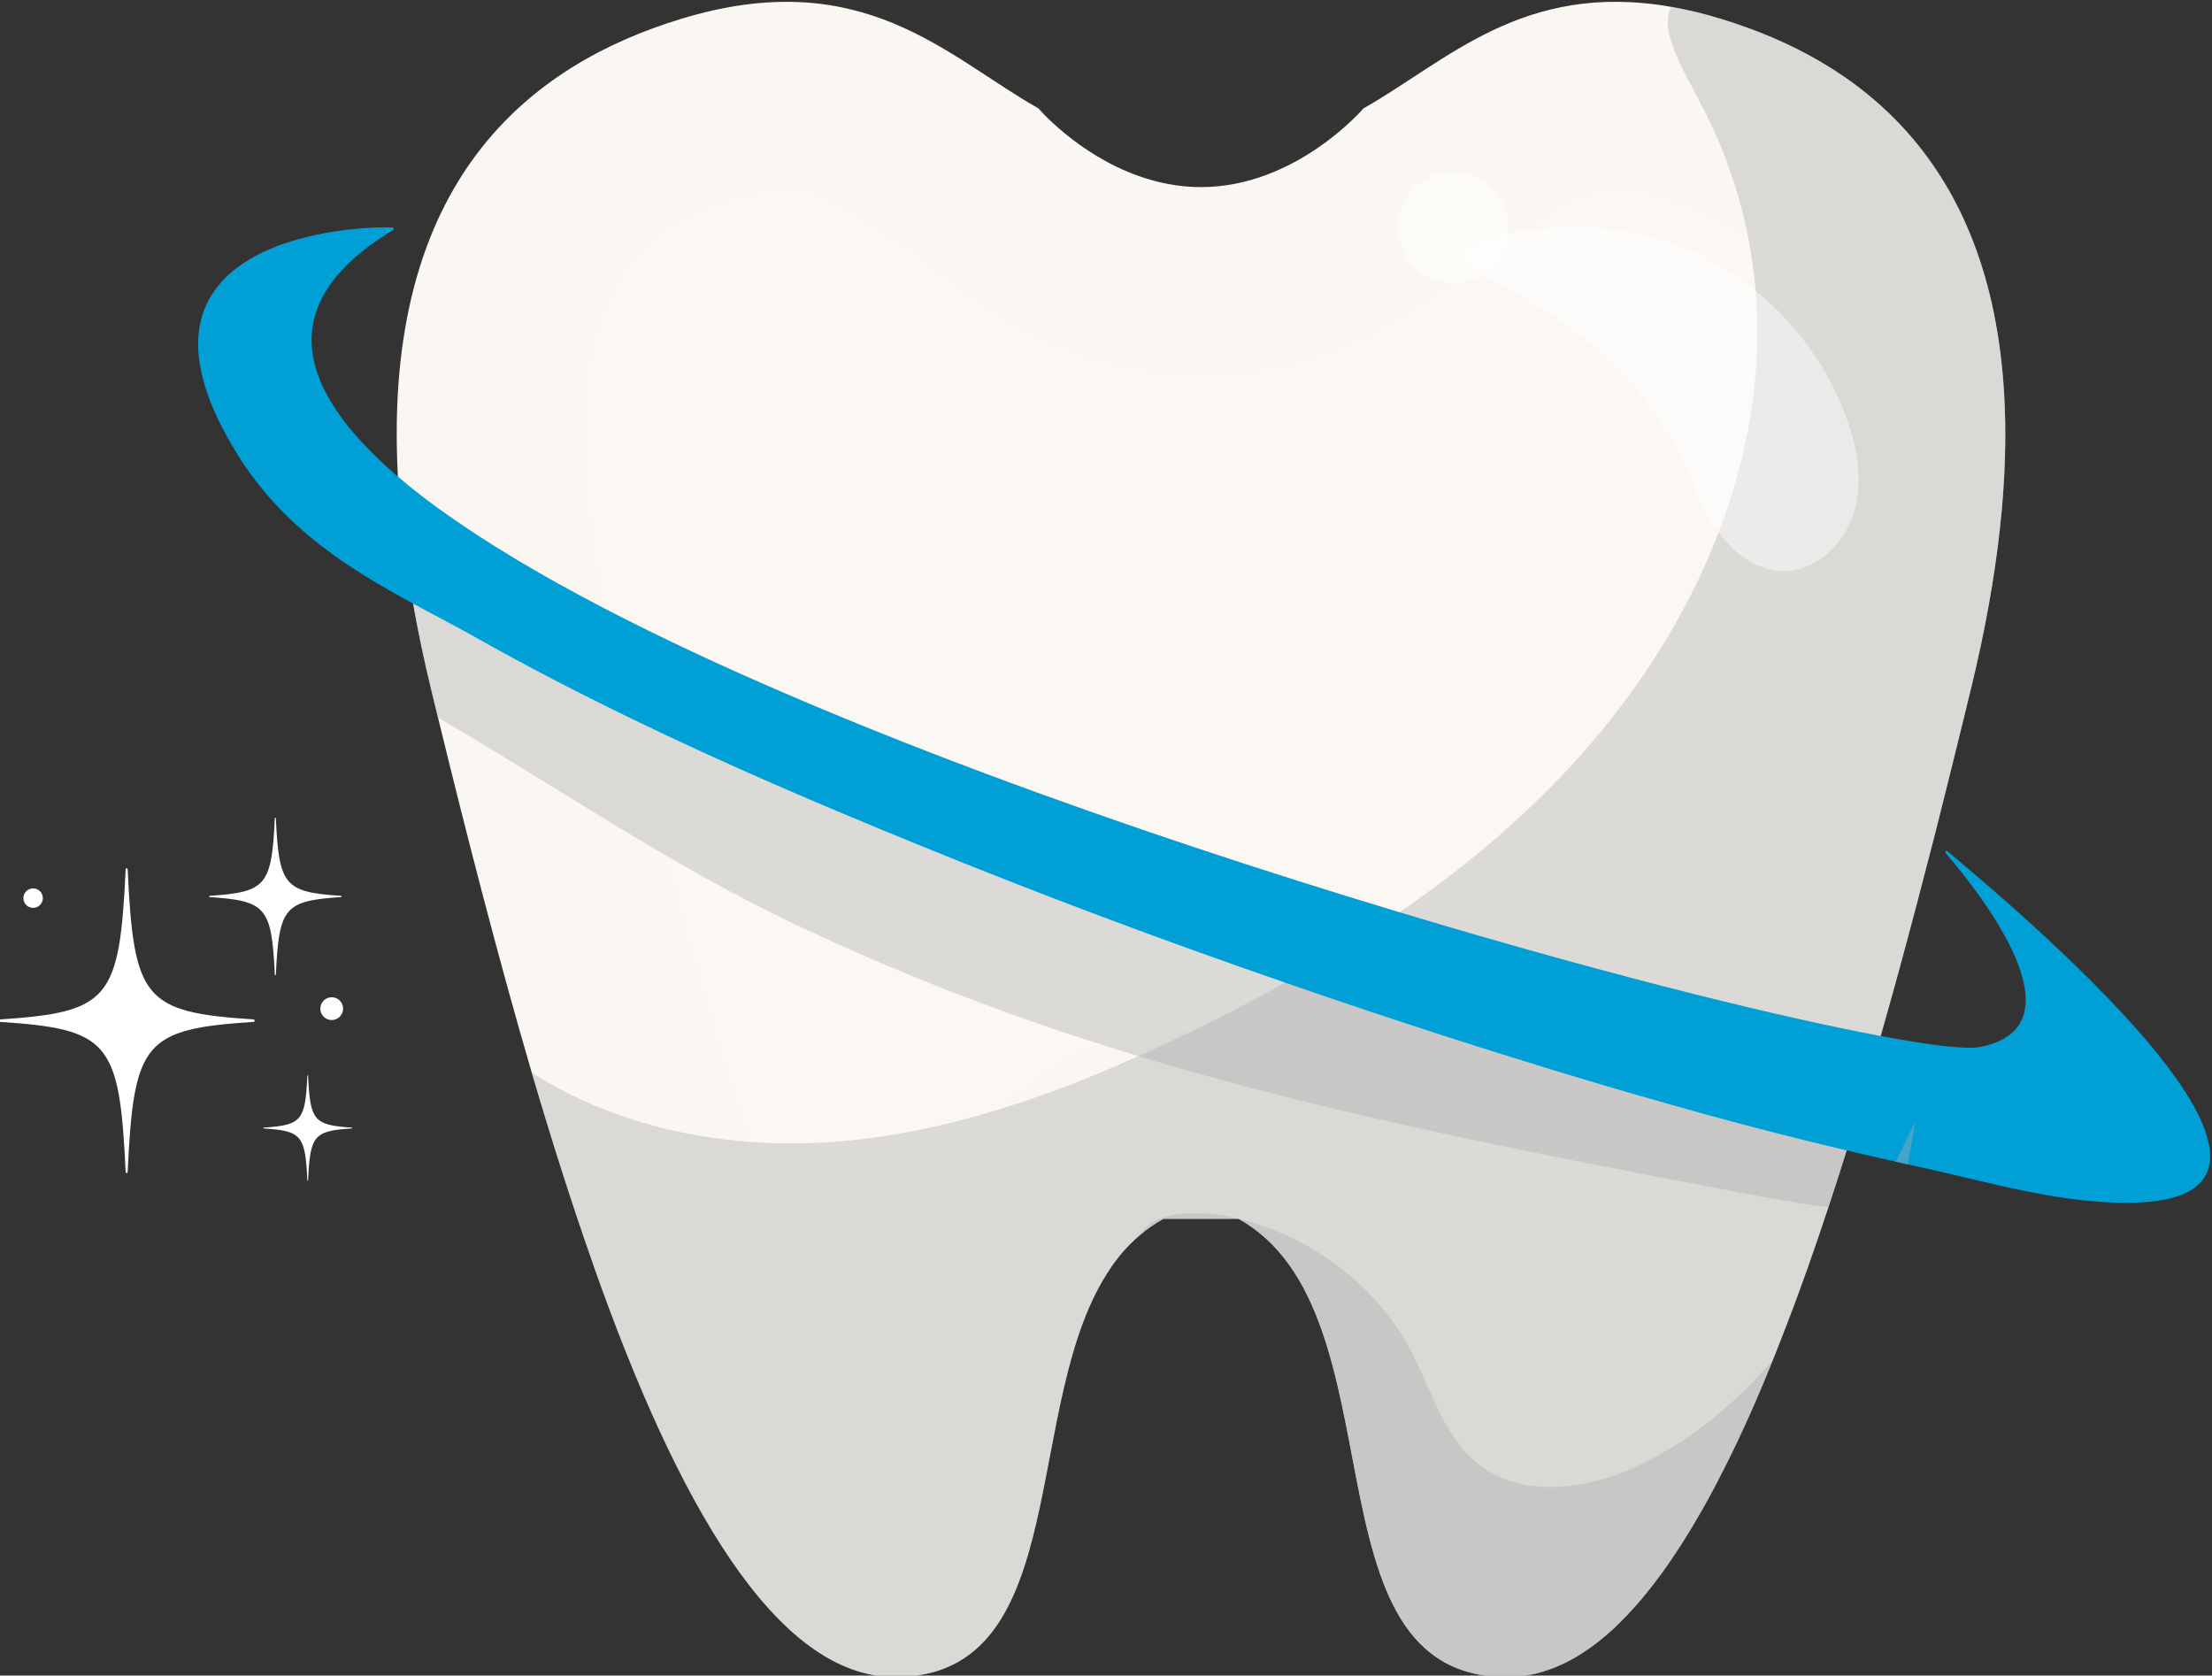<?xml version="1.0" encoding="UTF-8" standalone="no"?>
<!-- Created with Inkscape (http://www.inkscape.org/) -->

<svg
   version="1.1"
   id="svg2530"
   width="172.753"
   height="130.847"
   viewBox="0 0 172.753 130.847"
   xmlns="http://www.w3.org/2000/svg"
   xmlns:svg="http://www.w3.org/2000/svg">
  <rect x="0" y="0" width="172.753" height="130.847" fill="#333333" stroke="none"/>
  <defs
     id="defs2534">
    <clipPath
       clipPathUnits="userSpaceOnUse"
       id="clipPath3160">
      <path
         d="m 342.441,410.525 h 72.271 v -65.121 h -72.271 z"
         id="path3158" />
    </clipPath>
    <clipPath
       clipPathUnits="userSpaceOnUse"
       id="clipPath3176">
      <path
         d="m 339.38,421.23 h 86.335 V 323.39 H 339.38 Z"
         id="path3174" />
    </clipPath>
    <clipPath
       clipPathUnits="userSpaceOnUse"
       id="clipPath3204">
      <path
         d="M 0,500 H 750 V 0 H 0 Z"
         id="path3202" />
    </clipPath>
    <clipPath
       clipPathUnits="userSpaceOnUse"
       id="clipPath3232">
      <path
         d="m 393.909,408.329 h 23.207 v -20.153 h -23.207 z"
         id="path3230" />
    </clipPath>
    <clipPath
       clipPathUnits="userSpaceOnUse"
       id="clipPath3248">
      <path
         d="m 390.123,411.565 h 6.5 v -6.5 h -6.5 z"
         id="path3246" />
    </clipPath>
    <clipPath
       clipPathUnits="userSpaceOnUse"
       id="clipPath3264">
      <path
         d="m 331.72,391.82 h 86.69 v -40.91 h -86.69 z"
         id="path3262" />
    </clipPath>
    <clipPath
       clipPathUnits="userSpaceOnUse"
       id="clipPath3284">
      <path
         d="m 374.97,350.561 h 5.82 v -1.321 h -5.82 z"
         id="path3282" />
    </clipPath>
    <clipPath
       clipPathUnits="userSpaceOnUse"
       id="clipPath3300">
      <path
         d="M 380.79,350.23 H 412.1 V 323.39 H 380.79 Z"
         id="path3298" />
    </clipPath>
    <clipPath
       clipPathUnits="userSpaceOnUse"
       id="clipPath3316">
      <path
         d="m 419.29,355.96 h 1.16 v -2.54 h -1.16 z"
         id="path3314" />
    </clipPath>
    <clipPath
       clipPathUnits="userSpaceOnUse"
       id="clipPath3863">
      <g
         id="g3867">
        <path
           d="M 0,500 H 750 V 0 H 0 Z"
           id="path3865" />
      </g>
    </clipPath>
    <clipPath
       clipPathUnits="userSpaceOnUse"
       id="clipPath3869">
      <g
         id="g3873">
        <path
           d="M 0,500 H 750 V 0 H 0 Z"
           id="path3871" />
      </g>
    </clipPath>
    <clipPath
       clipPathUnits="userSpaceOnUse"
       id="clipPath3875">
      <g
         id="g3879"
         transform="translate(-423.71,-381.31)">
        <path
           d="M 0,500 H 750 V 0 H 0 Z"
           id="path3877" />
      </g>
    </clipPath>
  </defs>
  <g
     id="g2538"
     transform="matrix(1.333,0,0,-1.333,-410.867,562.034)">
    <g
       id="g3150"
       transform="translate(423.71,381.31)"
       clip-path="url(#clipPath3875)">
      <path
         d="m 0,0 c -0.31,-1.25 -0.61,-2.52 -0.93,-3.79 -0.39,-1.57 -0.78,-3.15 -1.18,-4.73 -0.71,-2.75 -1.43,-5.52 -2.18,-8.25 -0.33,-1.2 -0.67,-2.41 -1.01,-3.6 -0.1,-0.35 -0.2,-0.7 -0.3,-1.05 -0.21,-0.74 -0.43,-1.48 -0.65,-2.22 -0.16,-0.55 -0.32,-1.1 -0.49,-1.64 -0.16,-0.53 -0.32,-1.05 -0.48,-1.57 -0.02,-0.07 -0.05,-0.15 -0.07,-0.22 -0.35,-1.13 -0.71,-2.24 -1.07,-3.33 -0.8,-2.42 -1.619,-4.76 -2.48,-6.98 -0.21,-0.54 -0.42,-1.08 -0.63,-1.61 -0.05,-0.12 -0.09,-0.24 -0.14,-0.35 -0.67,-1.67 -1.36,-3.26 -2.07,-4.76 -0.23,-0.48 -0.45,-0.94 -0.68,-1.39 -0.07,-0.14 -0.14,-0.29 -0.22,-0.43 -0.18,-0.37 -0.37,-0.73 -0.56,-1.08 -0.08,-0.16 -0.17,-0.33 -0.27,-0.5 -0.15,-0.27 -0.3,-0.55 -0.46,-0.82 -1.47,-2.57 -3.02,-4.73 -4.64,-6.34 -0.17,-0.18 -0.35,-0.35 -0.53,-0.51 -0.41,-0.37 -0.82,-0.71 -1.24,-1.01 -0.13,-0.09 -0.27,-0.19 -0.41,-0.28 -0.16,-0.1 -0.32,-0.2 -0.48,-0.3 -0.17,-0.1 -0.33,-0.19 -0.5,-0.27 -0.059,-0.03 -0.13,-0.07 -0.2,-0.1 -0.359,-0.17 -0.72,-0.32 -1.09,-0.43 -0.09,-0.03 -0.19,-0.06 -0.29,-0.09 -0.16,-0.05 -0.32,-0.09 -0.49,-0.12 -0.04,-0.01 -0.09,-0.02 -0.14,-0.02 -0.13,-0.03 -0.26,-0.05 -0.39,-0.07 -0.1,-0.01 -0.209,-0.02 -0.31,-0.03 -0.21,-0.02 -0.41,-0.03 -0.62,-0.03 -12.19,0 -5.96,21.42 -15.72,26.84 h -4.4 c -0.52,-0.29 -0.99,-0.62 -1.42,-0.99 -0.62,-0.53 -1.16,-1.14 -1.63,-1.82 v -0.01 c -5.41,-7.77 -2.05,-24.02 -12.67,-24.02 -6.99,0 -12.77,10.24 -17.64,24.02 v 0.01 c 0,0.01 0,0.01 -0.01,0.03 -1.27,3.59 -2.48,7.41 -3.64,11.35 -1.98,6.77 -3.81,13.9 -5.49,20.79 -0.14,0.58 -0.28,1.15 -0.42,1.72 -0.42,1.73 -0.76,3.38 -1.04,4.96 -0.16,0.87 -0.3,1.73 -0.41,2.56 -0.02,0.13 -0.04,0.25 -0.05,0.37 -0.1,0.7 -0.18,1.39 -0.25,2.07 -0.08,0.84 -0.14,1.65 -0.18,2.44 -0.94,17.37 7.76,24.12 16.57,26.81 10.66,3.25 15.54,-2.17 20.96,-5.24 0,0 2.29,-2.69 5.87,-3.96 1.1,-0.39 2.33,-0.65 3.65,-0.65 5.59,0 9.52,4.61 9.52,4.61 4.9,2.77 9.35,7.47 18.03,5.95 0.93,-0.16 1.9,-0.39 2.93,-0.71 C -6.69,36.79 1.16,31.04 1.94,17.18 2.21,12.46 1.65,6.79 0,0"
         style="fill:#faf7f2;fill-opacity:1;fill-rule:nonzero;stroke:none"
         id="path3152" />
    </g>
    <g
       id="g3154"
       clip-path="url(#clipPath3869)">
      <g
         id="g3156" />
      <g
         id="g3168">
        <g
           clip-path="url(#clipPath3160)"
           opacity="0.13"
           id="g3166">
          <g
             transform="translate(361.308,347.813)"
             id="g3164">
            <path
               d="m 0,0 c -1.142,-3.103 -5.482,-3.184 -6.671,-0.098 -0.377,0.978 -0.765,2.026 -1.163,3.146 -0.029,0.09 -0.06,0.179 -0.091,0.268 l 0.004,-0.01 c -1.13,3.194 -2.261,6.723 -3.458,10.787 -2.248,7.676 -4.266,15.788 -5.772,21.997 -5.42,22.26 3.394,24.947 7.158,26.095 1.143,0.348 2.15,0.525 2.992,0.525 1.662,0 2.923,-0.724 5.846,-2.639 0.562,-0.368 1.164,-0.763 1.801,-1.162 0.183,-0.116 0.352,-0.244 0.511,-0.391 1.795,-1.651 4.807,-3.964 8.794,-5.379 2.405,-0.851 4.869,-1.283 7.328,-1.283 7.729,0 13.36,4.092 16.139,6.67 0.164,0.151 0.335,0.283 0.523,0.4 0.632,0.396 1.228,0.787 1.786,1.153 2.917,1.911 4.175,2.633 5.83,2.633 0.417,0 0.879,-0.044 1.374,-0.13 0.527,-0.091 1.029,-0.214 1.568,-0.381 5.014,-1.527 8.409,-4.166 8.857,-12.142 C 53.578,46.195 53.023,41.5 51.709,36.093 48.901,24.553 45.804,12.495 42.21,2.525 41.871,1.583 41.539,0.693 41.214,-0.146 c -1.182,-3.06 -5.517,-3.002 -6.648,0.078 -1.315,3.58 -3.308,7.137 -6.571,9.908 -2.779,2.358 -6.35,3.577 -9.994,3.577 h -1.896 c -2.81,0 -5.599,-0.755 -7.918,-2.342 C 6.184,9.705 4.444,7.966 2.999,5.888 2.906,5.755 2.817,5.621 2.732,5.485 1.571,3.738 0.691,1.878 0,0"
               style="fill:#ffffff;fill-opacity:1;fill-rule:nonzero;stroke:none"
               id="path3162" />
          </g>
        </g>
      </g>
    </g>
    <g
       id="g3170"
       clip-path="url(#clipPath3863)">
      <g
         id="g3172" />
      <g
         id="g3184">
        <g
           clip-path="url(#clipPath3176)"
           opacity="0.4"
           id="g3182">
          <g
             transform="translate(423.71,381.31)"
             id="g3180">
            <path
               d="m 0,0 c -0.31,-1.25 -0.61,-2.52 -0.93,-3.79 -0.39,-1.57 -0.78,-3.15 -1.18,-4.73 -0.71,-2.75 -1.43,-5.52 -2.18,-8.25 -0.33,-1.21 -0.66,-2.41 -1,-3.6 -0.1,-0.35 -0.2,-0.7 -0.31,-1.05 -0.21,-0.74 -0.43,-1.48 -0.65,-2.22 -0.16,-0.55 -0.32,-1.1 -0.49,-1.64 -0.1,-0.32 -0.2,-0.64 -0.3,-0.96 -0.08,-0.28 -0.16,-0.55 -0.25,-0.83 -0.35,-1.13 -0.71,-2.24 -1.07,-3.33 -0.8,-2.42 -1.619,-4.76 -2.48,-6.98 -0.21,-0.54 -0.42,-1.08 -0.63,-1.61 -0.05,-0.12 -0.09,-0.24 -0.14,-0.35 -0.67,-1.67 -1.36,-3.26 -2.07,-4.76 -0.23,-0.47 -0.45,-0.94 -0.68,-1.39 -0.07,-0.14 -0.14,-0.29 -0.22,-0.43 -0.18,-0.37 -0.37,-0.73 -0.56,-1.08 -0.08,-0.16 -0.17,-0.33 -0.27,-0.5 -0.15,-0.27 -0.3,-0.55 -0.46,-0.82 -1.47,-2.57 -3.02,-4.73 -4.64,-6.34 -0.17,-0.18 -0.35,-0.35 -0.53,-0.51 -0.41,-0.37 -0.82,-0.71 -1.24,-1.01 -0.13,-0.09 -0.27,-0.19 -0.41,-0.28 -0.16,-0.1 -0.32,-0.2 -0.48,-0.3 -0.17,-0.1 -0.33,-0.19 -0.5,-0.27 -0.059,-0.03 -0.13,-0.07 -0.2,-0.1 -0.359,-0.17 -0.72,-0.32 -1.09,-0.43 -0.09,-0.03 -0.19,-0.06 -0.29,-0.09 -0.16,-0.05 -0.32,-0.09 -0.49,-0.12 -0.04,-0.01 -0.09,-0.02 -0.14,-0.02 -0.13,-0.03 -0.26,-0.05 -0.39,-0.07 -0.1,-0.01 -0.209,-0.02 -0.31,-0.03 -0.21,-0.02 -0.41,-0.03 -0.62,-0.03 -12.19,0 -5.96,21.42 -15.72,26.84 h -4.4 c -0.52,-0.29 -0.99,-0.62 -1.42,-0.99 -0.62,-0.53 -1.16,-1.14 -1.63,-1.82 v -0.01 c -5.41,-7.77 -2.05,-24.02 -12.67,-24.02 -6.99,0 -12.77,10.24 -17.64,24.02 v 0.01 c 0,0.01 0,0.01 -0.01,0.03 -1.27,3.59 -2.48,7.41 -3.64,11.35 3.77,-2.43 8.24,-3.73 12.78,-4.06 1.58,-0.12 3.18,-0.12 4.75,-0.01 3.36,0.23 6.66,0.93 9.88,1.92 2.78,0.85 5.49,1.92 8.15,3.12 1,0.44 1.98,0.9 2.96,1.38 0.05,0.03 0.11,0.05 0.16,0.08 1.84,0.89 3.671,1.83 5.46,2.84 2.3,1.27 4.54,2.64 6.7,4.12 3.57,2.45 6.9,5.2 9.85,8.36 3.77,4.03 6.89,8.77 8.85,13.9 1.27,3.29 2.05,6.75 2.23,10.28 0.06,1.28 0.04,2.57 -0.06,3.85 -0.09,1.02 -0.23,2.04 -0.42,3.05 -0.51,2.62 -1.38,5.16 -2.59,7.52 -1.3,2.54 -2.66,4.65 -1.94,6.08 0.93,-0.16 1.9,-0.39 2.93,-0.71 C -6.69,36.79 1.16,31.04 1.94,17.18 2.21,12.46 1.65,6.79 0,0"
               style="fill:#acacac;fill-opacity:1;fill-rule:nonzero;stroke:none"
               id="path3178" />
          </g>
        </g>
      </g>
    </g>
    <g
       id="g3198">
      <g
         id="g3200"
         clip-path="url(#clipPath3204)">
        <g
           id="g3206"
           transform="translate(323.089,361.769)">
          <path
             d="m 0,0 c -6.413,-0.425 -7.025,-1.154 -7.382,-8.789 -0.004,-0.088 -0.115,-0.088 -0.118,0 -0.357,7.635 -0.97,8.364 -7.383,8.789 -0.075,0.005 -0.075,0.136 0,0.141 6.413,0.425 7.026,1.154 7.383,8.789 0.003,0.089 0.114,0.089 0.118,0 C -7.025,1.295 -6.413,0.566 0,0.141 0.075,0.136 0.075,0.005 0,0"
             style="fill:#ffffff;fill-opacity:1;fill-rule:nonzero;stroke:none"
             id="path3208" />
        </g>
        <g
           id="g3210"
           transform="translate(328.206,369.078)">
          <path
             d="m 0,0 c -3.315,-0.219 -3.632,-0.597 -3.817,-4.544 -0.002,-0.046 -0.059,-0.046 -0.061,0 -0.184,3.947 -0.501,4.325 -3.817,4.544 -0.039,0.003 -0.039,0.071 0,0.073 3.316,0.22 3.633,0.597 3.817,4.545 0.002,0.046 0.059,0.046 0.061,0 C -3.632,0.67 -3.315,0.293 0,0.073 0.039,0.071 0.039,0.003 0,0"
             style="fill:#ffffff;fill-opacity:1;fill-rule:nonzero;stroke:none"
             id="path3212" />
        </g>
        <g
           id="g3214"
           transform="translate(328.834,355.525)">
          <path
             d="m 0,0 c -2.222,-0.147 -2.434,-0.4 -2.558,-3.045 -0.001,-0.031 -0.039,-0.031 -0.041,0 -0.123,2.645 -0.336,2.898 -2.557,3.045 -0.026,0.002 -0.026,0.047 0,0.049 2.221,0.147 2.434,0.4 2.557,3.045 0.002,0.031 0.04,0.031 0.041,0 C -2.434,0.449 -2.222,0.196 0,0.049 0.026,0.047 0.026,0.002 0,0"
             style="fill:#ffffff;fill-opacity:1;fill-rule:nonzero;stroke:none"
             id="path3216" />
        </g>
        <g
           id="g3218"
           transform="translate(328.329,362.543)">
          <path
             d="m 0,0 c 0,-0.369 -0.299,-0.668 -0.667,-0.668 -0.37,0 -0.668,0.299 -0.668,0.668 0,0.369 0.298,0.667 0.668,0.667 C -0.299,0.667 0,0.369 0,0"
             style="fill:#ffffff;fill-opacity:1;fill-rule:nonzero;stroke:none"
             id="path3220" />
        </g>
        <g
           id="g3222"
           transform="translate(310.738,369.017)">
          <path
             d="m 0,0 c 0,-0.315 -0.255,-0.57 -0.57,-0.57 -0.315,0 -0.57,0.255 -0.57,0.57 0,0.315 0.255,0.57 0.57,0.57 C -0.255,0.57 0,0.315 0,0"
             style="fill:#ffffff;fill-opacity:1;fill-rule:nonzero;stroke:none"
             id="path3224" />
        </g>
        <g
           id="g3226">
          <g
             id="g3228" />
          <g
             id="g3240">
            <g
               clip-path="url(#clipPath3232)"
               opacity="0.46"
               id="g3238">
              <g
                 transform="translate(406.8,394.668)"
                 id="g3236">
                <path
                   d="m 0,0 c 0.654,-1.378 1.166,-2.836 2.032,-4.092 0.866,-1.255 2.187,-2.315 3.709,-2.395 1.918,-0.102 3.651,1.438 4.256,3.26 0.604,1.824 0.278,3.835 -0.365,5.644 -1.624,4.574 -5.313,8.369 -9.838,10.123 -2.685,1.04 -5.64,1.352 -8.488,0.955 -2.71,-0.378 -6.349,-1.036 -2.578,-2.913 C -6.419,8.166 -2.386,5.023 0,0"
                   style="fill:#ffffff;fill-opacity:1;fill-rule:nonzero;stroke:none"
                   id="path3234" />
              </g>
            </g>
          </g>
        </g>
        <g
           id="g3242">
          <g
             id="g3244" />
          <g
             id="g3256">
            <g
               clip-path="url(#clipPath3248)"
               opacity="0.46"
               id="g3254">
              <g
                 transform="translate(396.623,408.315)"
                 id="g3252">
                <path
                   d="m 0,0 c 0,-1.795 -1.455,-3.25 -3.25,-3.25 -1.795,0 -3.25,1.455 -3.25,3.25 0,1.794 1.455,3.25 3.25,3.25 C -1.455,3.25 0,1.794 0,0"
                   style="fill:#ffffff;fill-opacity:1;fill-rule:nonzero;stroke:none"
                   id="path3250" />
              </g>
            </g>
          </g>
        </g>
        <g
           id="g3258">
          <g
             id="g3260" />
          <g
             id="g3272">
            <g
               clip-path="url(#clipPath3264)"
               opacity="0.4"
               id="g3270">
              <g
                 transform="translate(418.41,360.94)"
                 id="g3268">
                <path
                   d="m 0,0 c -0.641,-2.27 -1.311,-4.51 -1.99,-6.7 -0.35,-1.13 -0.71,-2.24 -1.071,-3.33 -1.79,0.23 -3.569,0.55 -5.299,0.88 -14.161,2.69 -28.39,5.4 -41.99,10.22 -4.54,1.61 -9,3.45 -13.35,5.52 -7.32,3.48 -13.85,8.01 -20.82,12.06 -0.14,0.58 -0.28,1.15 -0.42,1.72 -0.42,1.73 -0.76,3.38 -1.04,4.96 -0.32,1.75 -0.55,3.42 -0.71,5 0.64,0.27 1.35,0.46 2.11,0.54 0.04,0 0.08,0.01 0.12,0.01 C -65.77,17.3 -17.25,3.22 0,0"
                   style="fill:#acacac;fill-opacity:1;fill-rule:nonzero;stroke:none"
                   id="path3266" />
              </g>
            </g>
          </g>
        </g>
        <g
           id="g3274"
           transform="translate(430.62,351.28)">
          <path
             d="m 0,0 c -3.46,0.33 -6.811,1.32 -10.21,2.05 -0.141,0.03 -0.27,0.06 -0.41,0.09 -0.24,0.05 -0.481,0.1 -0.71,0.16 -0.96,0.21 -1.91,0.43 -2.87,0.66 -3.571,0.84 -7.12,1.77 -10.651,2.78 -4.369,1.23 -8.71,2.57 -13.029,3.96 -3.08,1 -6.16,2.02 -9.221,3.09 -7.25,2.5 -14.429,5.19 -21.529,8.09 -5.64,2.3 -11.27,4.7 -16.76,7.37 -3.12,1.51 -6.2,3.1 -9.22,4.81 -1.14,0.64 -2.35,1.26 -3.58,1.93 -3.65,1.98 -7.49,4.34 -10.17,8.55 -8.25,13.01 7.05,13.61 8.98,13.48 0.07,0 0.08,-0.1 0.02,-0.14 -7.02,-4.24 -5.77,-9.27 0.28,-14.45 0.73,-0.63 1.54,-1.26 2.41,-1.89 2.69,-1.95 6,-3.92 9.74,-5.86 12.83,-6.66 30.79,-13.04 46.53,-17.77 6.33,-1.91 12.299,-3.55 17.44,-4.84 4.24,-1.06 7.92,-1.88 10.75,-2.41 h 0.01 c 2.99,-0.56 5.04,-0.8 5.83,-0.64 6.08,1.21 0.13,8.84 -2.03,11.36 -0.06,0.07 0.03,0.17 0.1,0.11 C -3.61,16.55 18.11,-1.71 0,0"
             style="fill:#009fd6;fill-opacity:1;fill-rule:nonzero;stroke:none"
             id="path3276" />
        </g>
        <g
           id="g3278">
          <g
             id="g3280" />
          <g
             id="g3292">
            <g
               clip-path="url(#clipPath3284)"
               opacity="0.4"
               id="g3290">
              <g
                 transform="translate(380.14,350.38)"
                 id="g3288">
                <path
                   d="m 0,0 c 0.221,-0.04 0.431,-0.09 0.65,-0.15 h -4.4 C -4.27,-0.44 -4.74,-0.77 -5.169,-1.14 -4.31,0.46 -1.399,0.27 0,0"
                   style="fill:#acacac;fill-opacity:1;fill-rule:nonzero;stroke:none"
                   id="path3286" />
              </g>
            </g>
          </g>
        </g>
        <g
           id="g3294">
          <g
             id="g3296" />
          <g
             id="g3308">
            <g
               clip-path="url(#clipPath3300)"
               opacity="0.4"
               id="g3306">
              <g
                 transform="translate(412.1,341.97)"
                 id="g3304">
                <path
                   d="M 0,0 C -0.67,-1.67 -1.359,-3.26 -2.069,-4.76 -2.3,-5.24 -2.52,-5.7 -2.75,-6.15 c -0.069,-0.14 -0.14,-0.29 -0.22,-0.43 -0.179,-0.37 -0.37,-0.73 -0.559,-1.08 -0.08,-0.16 -0.17,-0.33 -0.271,-0.5 -0.149,-0.27 -0.3,-0.55 -0.46,-0.82 -1.469,-2.57 -3.019,-4.73 -4.639,-6.34 -0.17,-0.18 -0.351,-0.35 -0.531,-0.51 -0.41,-0.37 -0.82,-0.71 -1.24,-1.01 -0.13,-0.09 -0.269,-0.19 -0.41,-0.28 -0.159,-0.1 -0.319,-0.2 -0.48,-0.3 -0.169,-0.1 -0.33,-0.19 -0.5,-0.27 -0.059,-0.03 -0.129,-0.07 -0.2,-0.1 -0.359,-0.17 -0.719,-0.32 -1.09,-0.43 -0.089,-0.03 -0.19,-0.06 -0.29,-0.09 -0.16,-0.05 -0.32,-0.09 -0.49,-0.12 -0.04,-0.01 -0.09,-0.02 -0.14,-0.02 -0.129,-0.03 -0.259,-0.05 -0.389,-0.07 -0.101,-0.01 -0.21,-0.02 -0.311,-0.03 -0.21,-0.02 -0.41,-0.03 -0.62,-0.03 -12.189,0 -5.96,21.42 -15.72,26.84 4.241,-1.02 8.081,-3.88 10.111,-7.75 1.21,-2.31 1.92,-5.04 3.97,-6.64 2.53,-1.97 6.219,-1.49 9.139,-0.16 3.141,1.43 5.83,3.67 8.09,6.29"
                   style="fill:#acacac;fill-opacity:1;fill-rule:nonzero;stroke:none"
                   id="path3302" />
              </g>
            </g>
          </g>
        </g>
        <g
           id="g3310">
          <g
             id="g3312" />
          <g
             id="g3324">
            <g
               clip-path="url(#clipPath3316)"
               opacity="0.4"
               id="g3322">
              <g
                 transform="translate(420.45,355.96)"
                 id="g3320">
                <path
                   d="m 0,0 c -0.141,-0.85 -0.29,-1.69 -0.45,-2.54 -0.24,0.05 -0.481,0.1 -0.71,0.16 0.389,0.79 0.78,1.59 1.16,2.38"
                   style="fill:#acacac;fill-opacity:1;fill-rule:nonzero;stroke:none"
                   id="path3318" />
              </g>
            </g>
          </g>
        </g>
      </g>
    </g>
  </g>
</svg>
